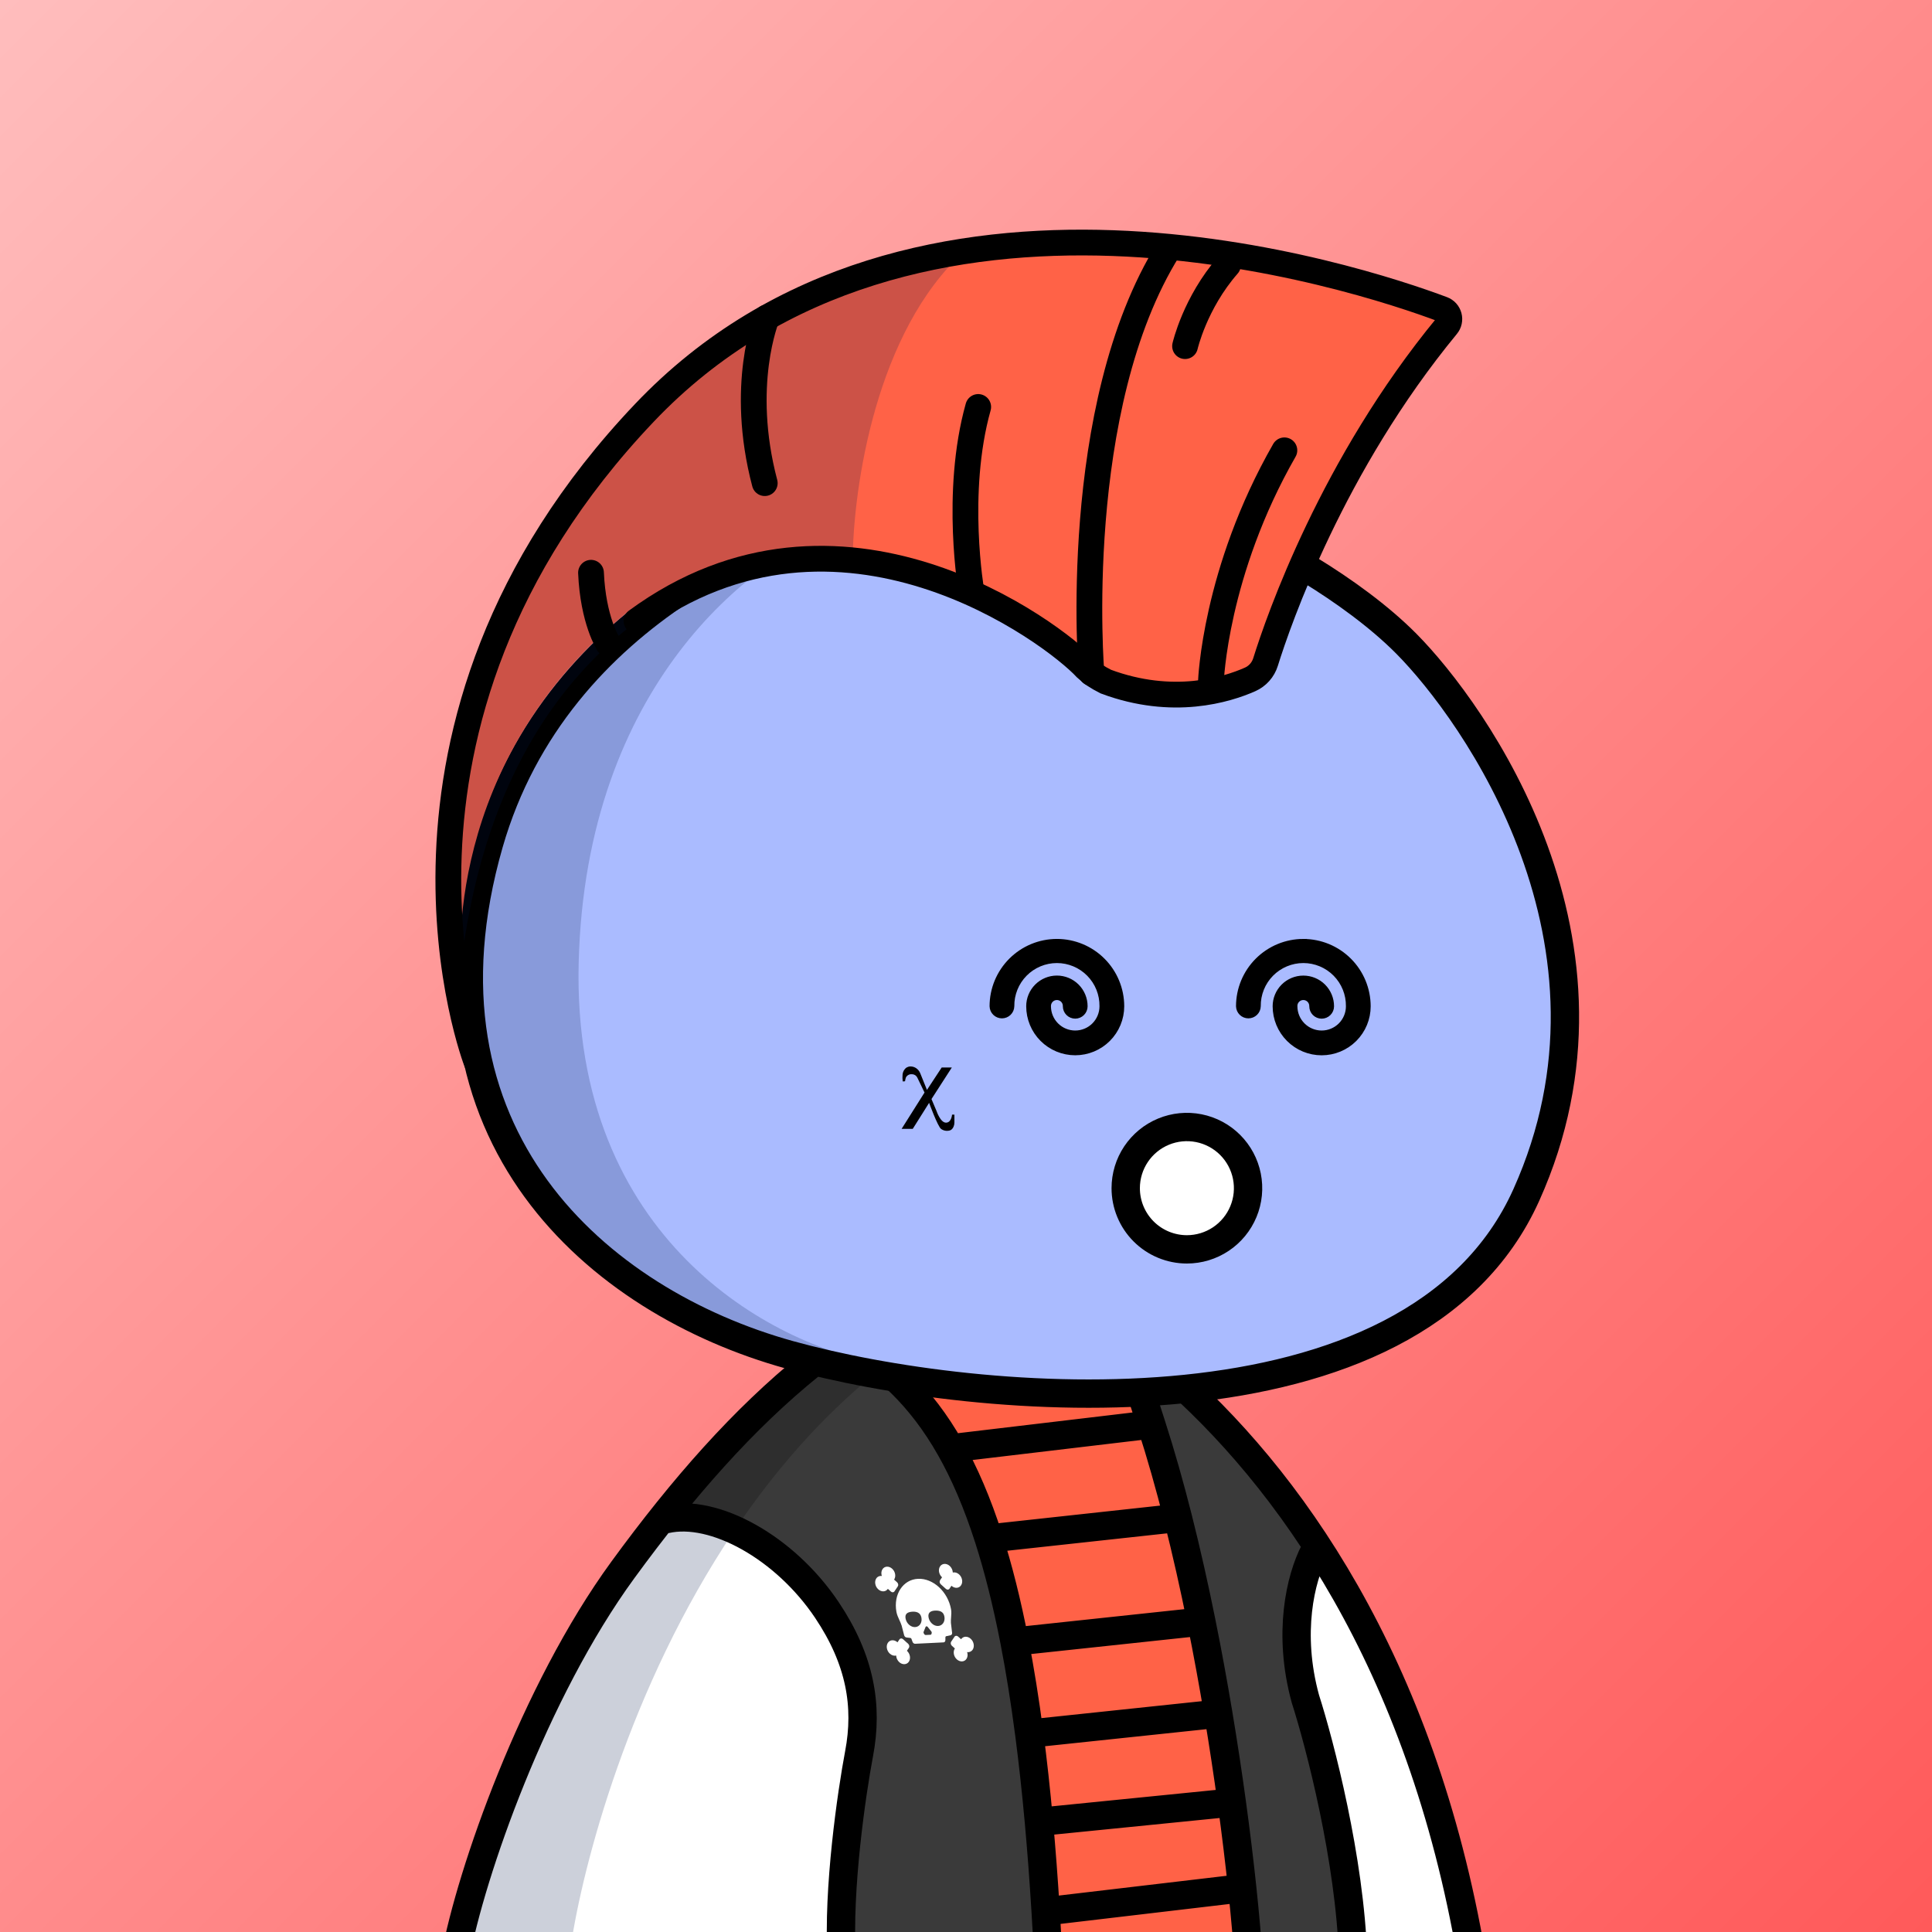 <svg
      xmlns="http://www.w3.org/2000/svg"
      preserveAspectRatio="xMidYMin meet"
      fill="none"
      viewBox="0 0 1500 1500"
    >
      <rect x="0" y="0" width="1500" height="1500" fill="#808080" stroke="none"/>
      <g>
      <path fill="url(#prefix__paint0_linear_53_30463)" d="M0 0h1500v1500H0z"/><defs><linearGradient id="prefix__paint0_linear_53_30463" x1="1500" y1="1500" x2="0" y2="0" gradientUnits="userSpaceOnUse">
<stop stop-color="#FF5A5A"/>
<stop offset="1" stop-color="#FFBDBD"/>
</linearGradient></defs>
      <g clip-path="url(#clip0_496_948)">
<path d="M773 1011.5C543.4 1029.9 398.667 1353.5 355 1513H1138.5C1075.7 1127 868.667 1017.83 773 1011.5Z" fill="white"/>
<path d="M353.699 1511C350.414 1508.73 357.049 1471.27 409.87 1339.62C436.322 1273.7 476.209 1217.03 514 1173L524 1176.5L570.032 1188.5C488.342 1309.97 452.378 1448.83 443.159 1511H353.699Z" fill="#001647" fill-opacity="0.2"/>
<path d="M939.5 1511C927.5 1360.2 870.5 1116.5 841.5 1033.5H866.5L906.5 1137.5L947.5 1325.5L970 1511H939.5Z" fill="#001647" fill-opacity="0.2"/>
<path d="M805 1365L817 1517.5L971 1510.5L960 1428.5L932 1270.5L901 1137L877 1040L867 1029L828 1018C815.167 1015 787.1 1012.7 779.5 1011.5C771.9 1010.3 740.333 1005.83 725 1011.5L654.5 1045C674.5 1057 714.9 1081.6 716.5 1084C718.1 1086.4 756.833 1166.33 776 1206L805 1365Z" fill="#FF6247"/>
<path d="M656 1439.5L649.5 1511H809.5L806.5 1372.5L783.5 1254.5L753.5 1146L692.5 1064.5L657.5 1032.5C627.9 1044.1 554.833 1131.67 522 1174L610.5 1211.5L649.5 1251.5L670 1334.5L656 1439.5Z" fill="#3A3A3A"/>
<path d="M957.5 1385.5L974.5 1511H1050.5L1042 1448.5L1022 1352.5L1000.5 1266.5L1022 1206.5L936 1096L877.5 1048L916.5 1194L957.5 1385.5Z" fill="#3A3A3A"/>
<path d="M523.499 1182C523.499 1182 505.5 1187.8 513.141 1174C541.446 1122.86 587.126 1097.88 605.384 1082.33L674 1033.5L749.5 1019.5C673.999 1059.99 615.375 1121.26 570.5 1187.8H570.499L523.499 1182Z" fill="black" fill-opacity="0.2"/>
<path d="M353.5 1519.5C365.5 1454.33 414.5 1313.6 483.5 1219C530.101 1155.11 577.468 1101.29 629.141 1059.66C710.278 994.299 826.037 996.323 905.02 1064.27C1000.08 1146.05 1103.44 1290.29 1142.5 1519.5M1050.5 1519.5C1048.1 1443.9 1024.83 1354.33 1013.5 1319C999.5 1268 1009.7 1225.3 1020.5 1204.5M653.5 1519.5C650.3 1467.1 661.167 1392.33 667 1361.5C674 1324.5 668 1288.8 642 1250C609.5 1201.5 554.5 1171 517 1179.5M811.847 1484C812.631 1496.77 813.349 1509.94 814 1523.5M811.847 1484L964.471 1466M811.847 1484C810.341 1459.43 808.594 1436.3 806.617 1414.5M969.5 1523.5C968.476 1507.52 966.802 1488.03 964.471 1466M964.471 1466C962.326 1445.74 959.626 1423.32 956.362 1399.5M806.617 1414.5L956.362 1399.5M806.617 1414.5C804.398 1390.03 801.89 1367.24 799.11 1346M956.362 1399.5C953.348 1377.51 949.855 1354.31 945.877 1330.5M799.11 1346L945.877 1330.5M799.11 1346C795.695 1319.92 791.87 1296.17 787.664 1274.5M945.877 1330.5C941.963 1307.08 937.58 1283.06 932.722 1259M787.664 1274.5L932.722 1259M787.664 1274.5C781.729 1243.93 775.036 1217.5 767.671 1194.5M932.722 1259C927.26 1231.95 921.197 1204.85 914.528 1178.5M767.671 1194.5L914.528 1178.5M767.671 1194.5C758.702 1166.5 748.736 1143.59 737.926 1124.5M914.528 1178.5C908.183 1153.43 901.289 1129.04 893.84 1106M893.84 1106C887.615 1086.75 879.003 1058.95 872 1042M893.84 1106L737.926 1124.5M737.926 1124.5C714.675 1083.43 687.521 1060.02 658 1041.55" stroke="black" stroke-width="22" stroke-linecap="round"/>
<path d="M698.265 1257.79C698.91 1259.21 699.577 1260.67 700.046 1262.15C700.237 1262.75 701.353 1267.16 701.964 1269.58C702.088 1270.04 702.327 1270.45 702.653 1270.77C702.978 1271.08 703.375 1271.27 703.795 1271.33L706.726 1271.68C706.939 1271.71 707.141 1271.81 707.313 1271.96C707.485 1272.1 707.619 1272.3 707.701 1272.53L708.467 1274.68C708.801 1275.62 709.654 1276.26 710.501 1276.22L732.54 1275.14C733.373 1275.1 733.974 1274.41 733.985 1273.48L734.011 1271.22C734.015 1271.01 734.083 1270.8 734.203 1270.64C734.324 1270.48 734.489 1270.38 734.672 1270.34L738.029 1269.6C738.836 1269.42 739.329 1268.61 739.207 1267.66C738.889 1265.15 738.314 1260.59 738.284 1259.96C738.2 1258.48 738.321 1257.01 738.434 1255.57C738.596 1253.57 738.764 1251.5 738.38 1249.37C735.931 1235.8 724.429 1225.22 712.739 1225.79C701.048 1226.35 693.529 1237.86 695.978 1251.44C696.379 1253.67 697.337 1255.76 698.265 1257.79ZM720.871 1255.44C720.311 1251.58 723.184 1250.46 726.61 1250.45C730.036 1250.44 732.719 1251.54 733.279 1255.4C733.84 1259.26 731.521 1262.4 728.091 1262.41C724.66 1262.43 721.432 1259.3 720.871 1255.44L720.871 1255.44ZM720.237 1263.1L723.111 1266.7C723.234 1266.85 723.323 1267.03 723.371 1267.22C723.419 1267.41 723.424 1267.61 723.385 1267.81L723.201 1268.57C723.152 1268.76 723.052 1268.93 722.913 1269.05C722.774 1269.17 722.605 1269.23 722.43 1269.23L718.651 1269.42C718.457 1269.42 718.264 1269.37 718.09 1269.27C717.916 1269.17 717.766 1269.02 717.654 1268.84L717.203 1268.11C717.098 1267.95 717.031 1267.77 717.008 1267.57C716.986 1267.37 717.008 1267.18 717.074 1267L718.612 1263.18C718.881 1262.51 719.729 1262.47 720.237 1263.1L720.237 1263.1ZM707.923 1251.35C711.294 1251.04 714.516 1251.86 715.346 1255.71C716.175 1259.56 714.115 1262.94 710.746 1263.25C707.376 1263.57 703.969 1260.71 703.139 1256.86C702.31 1253.01 704.551 1251.67 707.923 1251.34L707.923 1251.35Z" fill="white"/>
<path d="M739.748 1220.9C739.68 1219.05 738.833 1217.12 737.321 1215.76C734.899 1213.58 731.594 1213.7 729.942 1216.03C728.208 1218.46 728.876 1222.33 731.396 1224.61L729.866 1226.88C729.255 1227.79 729.51 1229.2 730.436 1230.04L734.387 1233.6C735.31 1234.44 736.558 1234.38 737.17 1233.47L738.699 1231.19C741.22 1233.46 744.624 1233.27 746.237 1230.72C747.777 1228.29 747.067 1224.56 744.644 1222.37C743.144 1221 741.317 1220.53 739.748 1220.9Z" fill="white"/>
<path d="M689.345 1233.58L691.666 1235.67C692.59 1236.5 693.838 1236.44 694.449 1235.53L697.058 1231.65C697.67 1230.74 697.415 1229.33 696.489 1228.49L694.172 1226.4C695.837 1223.93 695.109 1220.06 692.535 1217.83C690.075 1215.71 686.791 1215.91 685.185 1218.28C684.185 1219.76 684.042 1221.74 684.639 1223.57C682.962 1223.35 681.34 1223.99 680.347 1225.48C678.752 1227.86 679.389 1231.6 681.774 1233.84C684.263 1236.18 687.68 1236.05 689.345 1233.58Z" fill="white"/>
<path d="M753.755 1272.43C751.261 1270.09 747.844 1270.22 746.179 1272.7L743.863 1270.61C742.94 1269.77 741.691 1269.83 741.081 1270.74L738.472 1274.62C737.861 1275.53 738.115 1276.95 739.041 1277.78L741.357 1279.86C739.692 1282.34 740.421 1286.21 742.994 1288.43C745.454 1290.56 748.738 1290.36 750.345 1287.99C751.345 1286.51 751.487 1284.53 750.891 1282.7C752.568 1282.92 754.19 1282.28 755.183 1280.79C756.777 1278.41 756.14 1274.67 753.755 1272.43Z" fill="white"/>
<path d="M695.773 1285.37C695.842 1287.22 696.689 1289.15 698.2 1290.51C700.622 1292.69 703.926 1292.57 705.579 1290.24C707.312 1287.81 706.645 1283.94 704.124 1281.66L705.654 1279.39C706.265 1278.48 706.01 1277.07 705.085 1276.23L701.133 1272.67C700.21 1271.83 698.961 1271.89 698.35 1272.8L696.821 1275.08C694.301 1272.81 690.896 1273 689.282 1275.55C687.74 1277.98 688.45 1281.71 690.869 1283.9C692.38 1285.27 694.204 1285.74 695.773 1285.37Z" fill="white"/>
</g>
<defs>
<clipPath id="clip0_496_948">
<rect width="1500" height="1500" fill="white"/>
</clipPath>
</defs>
      <g clip-path="url(#clip0_497_1194)">
<path d="M379.667 654.812C432.345 471.574 618.472 401.981 699.114 390.653C740.985 382.718 849.655 375.215 949.364 408.675C980 418.956 1049.88 457.388 1091.92 499.818C1144.47 552.856 1272.97 732.052 1185.05 927.725C1097.12 1123.4 758.414 1092.29 612.749 1051.82C464.472 1010.63 314.48 881.563 379.667 654.812Z" fill="#AABBFF"/>
<path d="M449.293 747.204C454.734 531.068 585.306 432.345 649.911 410C432.292 459.565 365.296 655.455 364 747.204C377.99 984.871 584.496 1053.43 681 1058C601.498 1044.46 443.853 963.339 449.293 747.204Z" fill="#001647" fill-opacity="0.2"/>
<path d="M379.667 654.812C432.345 471.574 618.472 401.981 699.114 390.653C740.985 382.718 849.655 375.215 949.364 408.675C980 418.956 1049.88 457.388 1091.92 499.818C1144.47 552.856 1272.97 732.052 1185.05 927.725C1097.12 1123.4 758.414 1092.29 612.749 1051.82C464.472 1010.63 314.48 881.563 379.667 654.812Z" stroke="black" stroke-width="22" stroke-linecap="round"/>
</g>
<defs>
    <clipPath id="prefix__clip0_299_662"><path fill="#fff" d="M0 0h1500v1500H0z"/></clipPath>
</defs>
      <g clip-path="url(#clip0_624_3503)">
<path d="M820.579 731.479C807.38 731.491 794.726 736.74 785.393 746.073C776.06 755.406 770.811 768.06 770.799 781.259C770.855 783.107 771.629 784.86 772.957 786.148C774.284 787.435 776.06 788.155 777.909 788.155C779.758 788.155 781.534 787.435 782.861 786.148C784.188 784.86 784.962 783.107 785.019 781.259C784.954 776.549 785.826 771.872 787.584 767.502C789.342 763.132 791.951 759.154 795.259 755.8C798.567 752.446 802.509 749.783 806.855 747.966C811.201 746.148 815.865 745.212 820.575 745.212C825.286 745.212 829.95 746.148 834.296 747.966C838.642 749.783 842.584 752.446 845.892 755.8C849.2 759.154 851.809 763.132 853.567 767.502C855.325 771.872 856.197 776.549 856.132 781.259C856.132 786.917 853.885 792.343 849.884 796.344C845.883 800.345 840.457 802.592 834.799 802.592C829.141 802.592 823.715 800.345 819.714 796.344C815.713 792.343 813.465 786.917 813.465 781.259C813.438 780.308 813.599 779.361 813.939 778.472C814.284 777.582 814.806 776.77 815.472 776.086C816.302 775.229 817.335 774.595 818.474 774.243C819.613 773.89 820.823 773.83 821.992 774.067C823.161 774.305 824.251 774.833 825.162 775.603C826.073 776.373 826.776 777.36 827.205 778.472C827.551 779.36 827.714 780.307 827.686 781.259C827.686 783.146 828.435 784.955 829.769 786.289C831.103 787.623 832.912 788.372 834.799 788.372C836.685 788.372 838.495 787.623 839.829 786.289C841.163 784.955 841.912 783.146 841.912 781.259C841.912 775.601 839.665 770.175 835.664 766.174C831.663 762.173 826.237 759.926 820.579 759.926C814.921 759.926 809.495 762.173 805.494 766.174C801.493 770.175 799.245 775.601 799.245 781.259C799.245 790.688 802.991 799.731 809.659 806.399C816.326 813.067 825.369 816.812 834.799 816.812C844.228 816.812 853.271 813.067 859.939 806.399C866.606 799.731 870.352 790.688 870.352 781.259C870.34 768.062 865.092 755.408 855.761 746.075C846.429 736.743 833.776 731.493 820.579 731.479Z" fill="black" stroke="black" stroke-width="5"/>
<path d="M1011.91 731.479C998.714 731.491 986.06 736.74 976.727 746.073C967.394 755.406 962.145 768.06 962.133 781.259C962.189 783.107 962.963 784.86 964.29 786.148C965.618 787.435 967.394 788.155 969.243 788.155C971.092 788.155 972.868 787.435 974.195 786.148C975.522 784.86 976.296 783.107 976.353 781.259C976.288 776.549 977.16 771.872 978.918 767.502C980.676 763.132 983.285 759.154 986.593 755.8C989.901 752.446 993.843 749.783 998.189 747.966C1002.53 746.148 1007.2 745.212 1011.91 745.212C1016.62 745.212 1021.28 746.148 1025.63 747.966C1029.98 749.783 1033.92 752.446 1037.23 755.8C1040.53 759.154 1043.14 763.132 1044.9 767.502C1046.66 771.872 1047.53 776.549 1047.47 781.259C1047.47 786.917 1045.22 792.343 1041.22 796.344C1037.22 800.345 1031.79 802.592 1026.13 802.592C1020.47 802.592 1015.05 800.345 1011.05 796.344C1007.05 792.343 1004.8 786.917 1004.8 781.259C1004.76 780.067 1005.02 778.884 1005.56 777.82C1006.1 776.756 1006.9 775.845 1007.89 775.171C1008.87 774.497 1010.01 774.081 1011.2 773.963C1012.38 773.844 1013.58 774.026 1014.68 774.492C1015.56 774.864 1016.36 775.41 1017.02 776.097C1017.68 776.785 1018.2 777.599 1018.54 778.492C1018.88 779.38 1019.05 780.327 1019.02 781.279C1019.02 783.166 1019.77 784.975 1021.1 786.309C1022.44 787.643 1024.25 788.392 1026.13 788.392C1028.02 788.392 1029.83 787.643 1031.16 786.309C1032.5 784.975 1033.25 783.166 1033.25 781.279C1033.25 775.621 1031 770.195 1027 766.194C1023 762.193 1017.57 759.946 1011.91 759.946C1006.25 759.946 1000.83 762.193 996.828 766.194C992.827 770.195 990.579 775.621 990.579 781.279C990.579 790.708 994.325 799.751 1000.99 806.419C1007.66 813.087 1016.7 816.832 1026.13 816.832C1035.56 816.832 1044.61 813.087 1051.27 806.419C1057.94 799.751 1061.69 790.708 1061.69 781.279C1061.67 768.081 1056.43 755.428 1047.09 746.095C1037.76 736.763 1025.11 731.513 1011.91 731.499V731.479Z" fill="black" stroke="black" stroke-width="5"/>
<path d="M921.5 970C930.895 970 940.078 967.214 947.89 961.995C955.701 956.775 961.789 949.357 965.384 940.677C968.979 931.998 969.92 922.447 968.087 913.233C966.254 904.019 961.731 895.555 955.088 888.912C948.445 882.269 939.981 877.746 930.767 875.913C921.553 874.08 912.002 875.021 903.323 878.616C894.643 882.211 887.225 888.299 882.005 896.11C876.786 903.922 874 913.105 874 922.5C874 928.738 875.229 934.914 877.616 940.677C880.003 946.44 883.502 951.677 887.912 956.088C892.323 960.498 897.56 963.997 903.323 966.384C909.085 968.771 915.262 970 921.5 970Z" fill="white" stroke="black" stroke-width="22" stroke-miterlimit="10" stroke-linecap="round"/>
</g>
<defs>
<clipPath id="clip0_624_3503">
<rect width="1500" height="1500" fill="white"/>
</clipPath>
</defs>
      <g clip-path="url(#clip0_911_278)">
<path d="M741 865.42V871.56C741.01 872.669 740.781 873.767 740.33 874.78C739.07 877.64 736.99 877.78 736.99 877.78C735.893 878.033 734.754 878.046 733.651 877.818C732.548 877.59 731.507 877.127 730.6 876.46C727.96 874.35 721.36 856.25 721.36 856.25L708.65 876.46H700L717.8 848.25L712.21 836.66C711.84 835.888 711.265 835.233 710.547 834.767C709.828 834.301 708.996 834.043 708.14 834.02H708C707.225 833.94 706.442 834.054 705.721 834.351C705.001 834.647 704.365 835.118 703.87 835.72C702.98 836.61 702.66 839.5 702.66 839.5L700.88 839.63C700.634 837.881 700.59 836.109 700.75 834.35C700.862 833.001 701.324 831.705 702.09 830.59C702.61 829.783 703.325 829.12 704.169 828.664C705.014 828.208 705.96 827.972 706.92 827.98C708.535 827.979 710.11 828.479 711.43 829.41C712.762 830.35 713.801 831.646 714.43 833.15L719.69 846.2L731.13 828.8H739L723.2 853.31L727.14 862.63C727.14 862.63 730.14 871.63 734.45 871.63C738.76 871.63 739.16 865.41 739.16 865.41L741 865.42Z" fill="black"/>
</g>
<defs>
<clipPath id="clip0_911_278">
<rect width="1500" height="1500" fill="white"/>
</clipPath>
</defs>
      <g clip-path="url(#clip0_771_645)">
<path d="M863.993 527.644C890.69 533.234 953.2 543.468 977.668 523.094L1014.69 433.323L1073.2 323.725L1125.02 252.017C1125.02 252.017 1152.13 228.431 1038.06 213.369C923.981 198.307 867.998 187.656 867.998 187.656C867.998 187.656 682.771 166.635 549.728 276.66C416.686 386.684 363.177 542.213 363.177 542.213C363.177 542.213 337.135 691.713 357.999 753.5C357.999 753.5 341.001 591 490.792 472.221L501.17 475.384L603.985 437.979L697.981 441.573L810.812 485.642L842.989 516.524C848.813 522.121 856.09 525.973 863.993 527.644Z" fill="#FF6247"/>
<path d="M742.504 200.999C676.904 266.599 661.503 387.666 662.003 439.999L625.003 434.5L571.003 446L499.003 479C383.499 562.5 364.503 699.667 357.503 751.5L343.503 659.5L360.003 560.5L396.003 466.5C421.169 416.5 492.403 304.699 576.003 257.499C659.603 210.299 721.837 200.166 742.504 200.999Z" fill="#001647" fill-opacity="0.2"/>
<path d="M370.001 824.5C370.001 824.5 269.087 563.97 500.28 320.562C709.101 100.723 1055 215.728 1119.97 240.074C1121.19 240.539 1122.28 241.281 1123.16 242.241C1124.03 243.209 1124.65 244.367 1124.99 245.623C1125.32 246.881 1125.35 248.2 1125.07 249.47C1124.79 250.741 1124.21 251.926 1123.38 252.928C1034.34 361.043 992.774 481.265 982.543 514.053C981.611 517.023 980.059 519.76 977.991 522.086C975.922 524.406 973.381 526.257 970.538 527.514C952.612 535.457 910.698 548.623 858.575 529.192C851.513 525.552 848.335 523.515 843.096 518.725C818.258 491.807 652.217 366.136 494.165 482.174" stroke="black" stroke-width="20" stroke-miterlimit="10" stroke-linecap="round"/>
<path d="M847.383 522.595C847.383 522.595 830.394 316.415 907.33 193.397" stroke="black" stroke-width="20" stroke-miterlimit="10" stroke-linecap="round"/>
<path d="M940.167 529.066C940.167 529.066 943.119 444.066 997.197 349.634" stroke="black" stroke-width="20" stroke-miterlimit="10" stroke-linecap="round"/>
<path d="M754.269 459.828C754.269 459.828 740.725 382.776 759.48 315.96" stroke="black" stroke-width="20" stroke-miterlimit="10" stroke-linecap="round"/>
<path d="M595.363 246.497C595.363 246.497 573.599 298.854 593.754 375.109" stroke="black" stroke-width="20" stroke-miterlimit="10" stroke-linecap="round"/>
<path d="M920.072 268.739C920.072 268.739 927.639 235.29 953.389 205.827" stroke="black" stroke-width="20" stroke-miterlimit="10" stroke-linecap="round"/>
<path d="M472.246 499.854C472.246 499.854 460.444 481.715 458.858 444.683" stroke="black" stroke-width="20" stroke-miterlimit="10" stroke-linecap="round"/>
</g>
<defs>
<clipPath id="clip0_771_645">
<rect width="1500" height="1500" fill="white"/>
</clipPath>
</defs>
      
    </g>
    </svg>